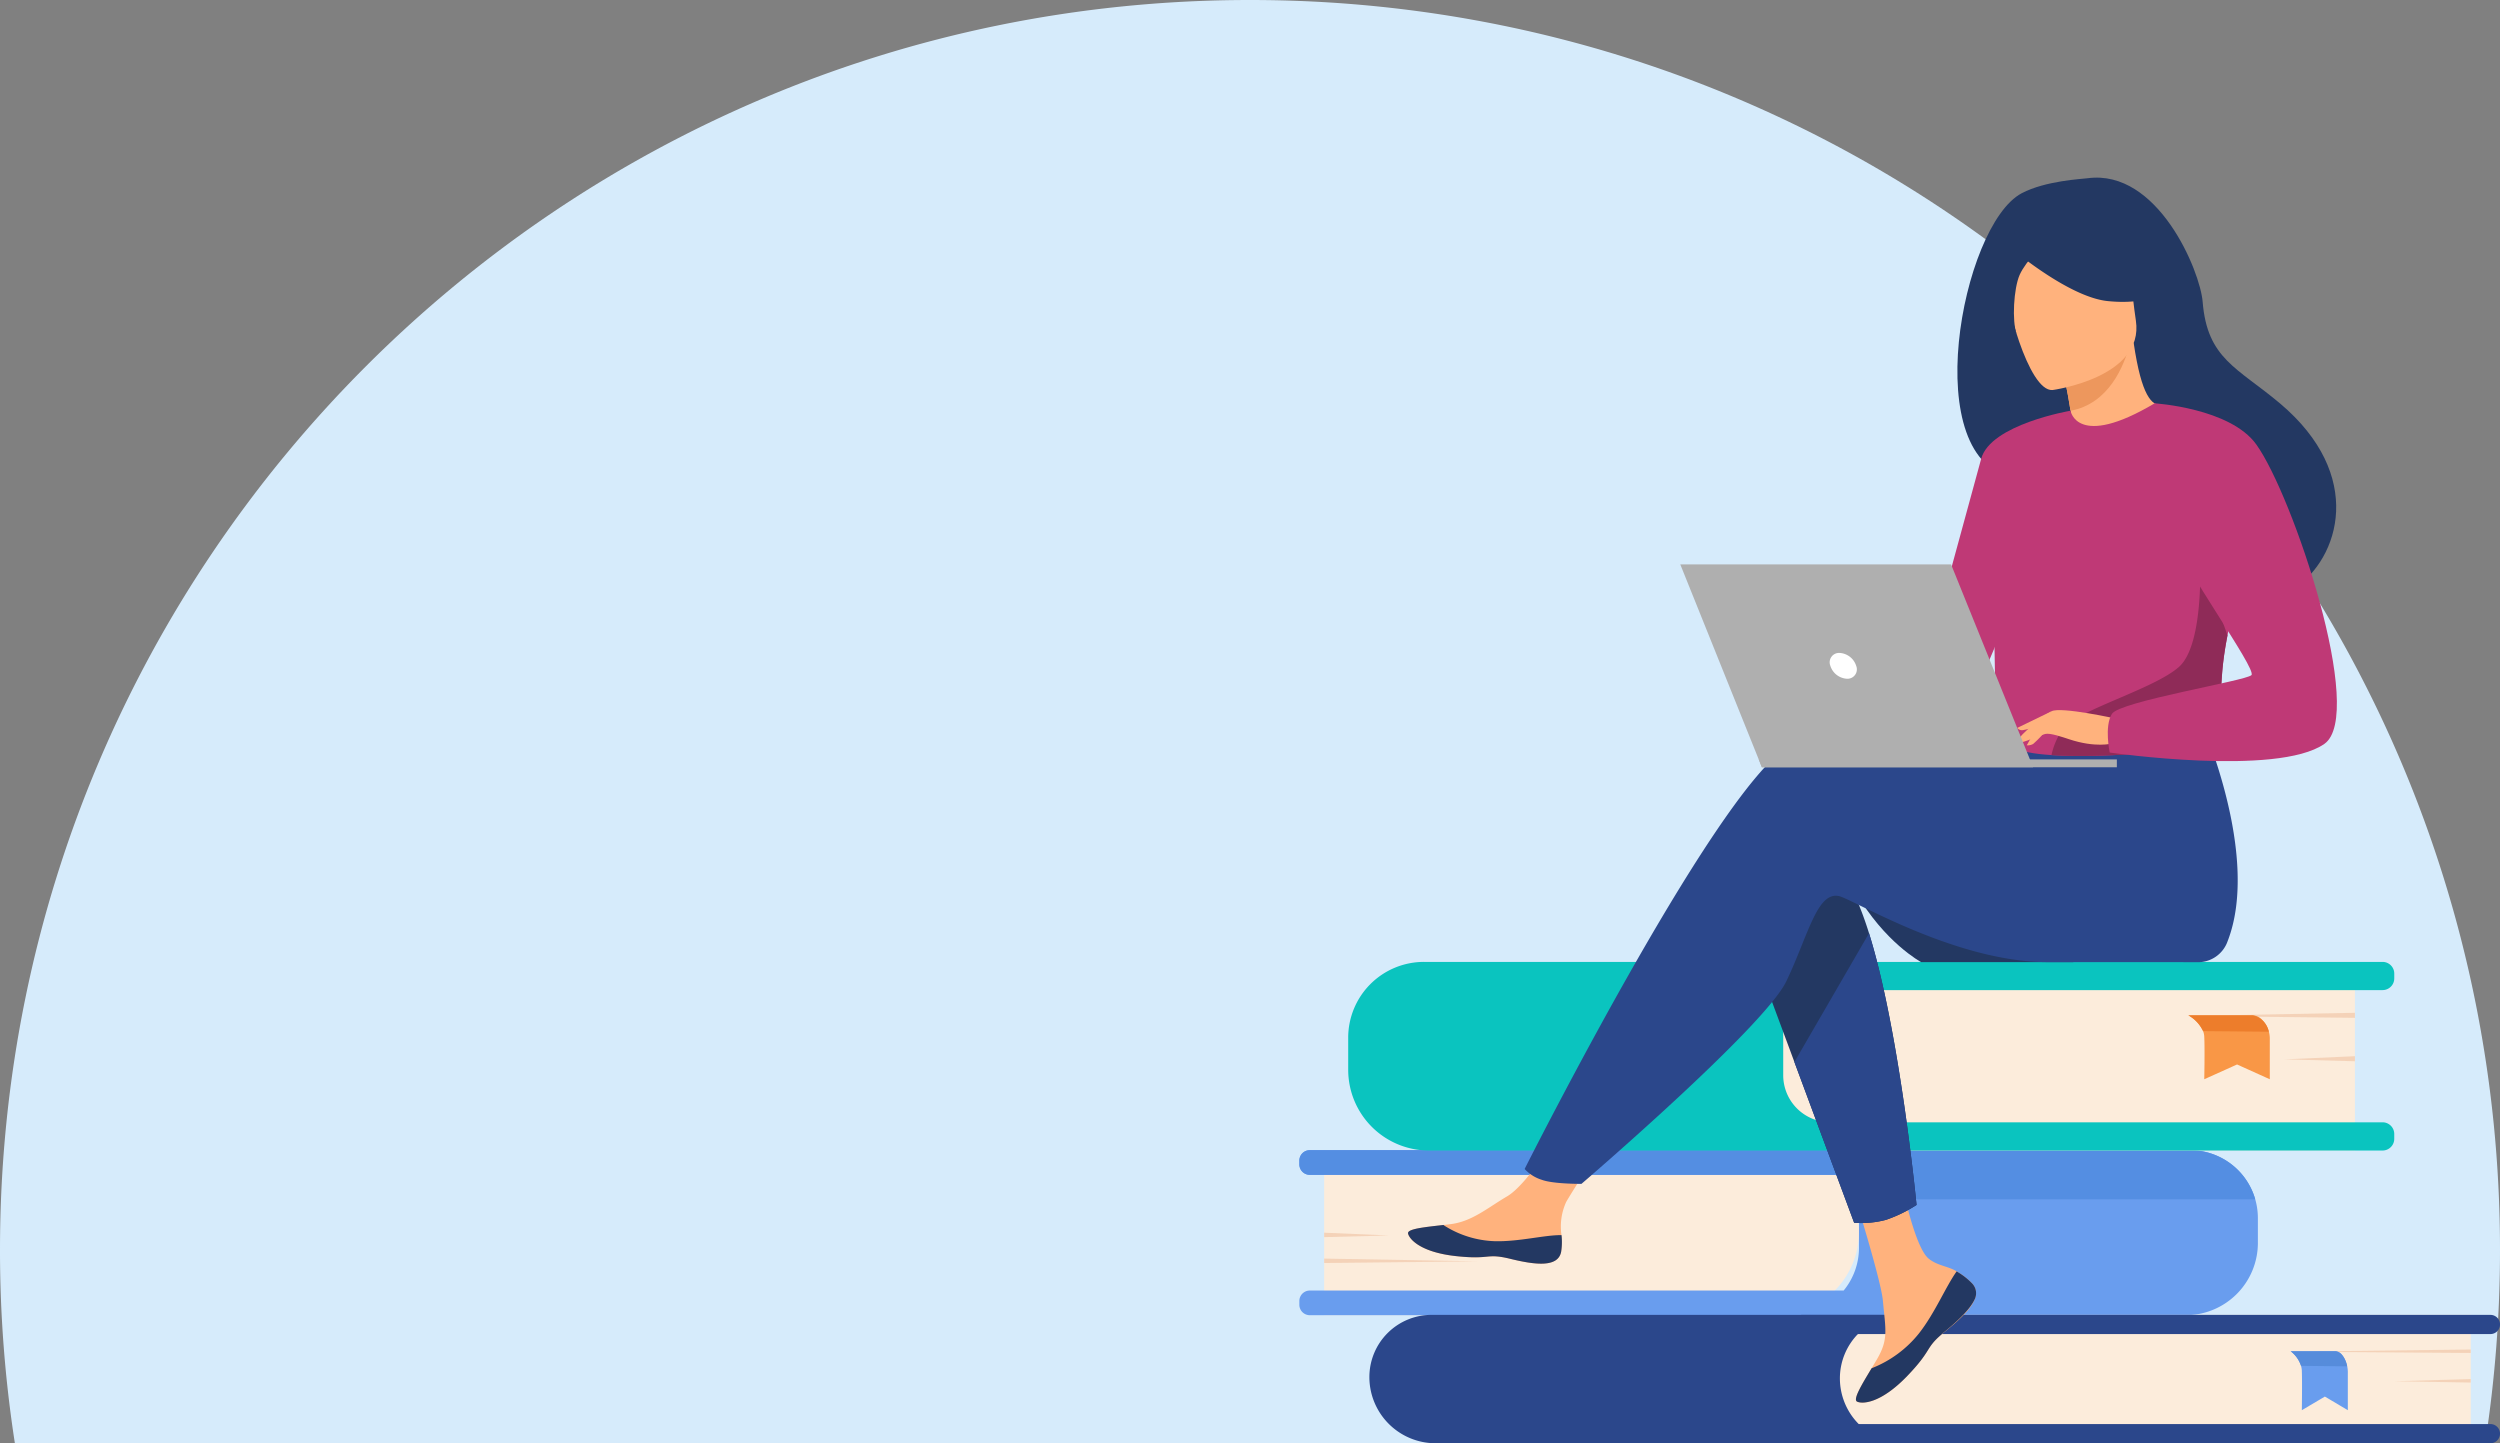 <svg xmlns="http://www.w3.org/2000/svg" width="395.584" height="228.371" viewBox="0 0 395.584 228.371">
  <rect x="0" y="0" width="395.584" height="228.371" fill="#808080" stroke="none"/>
  <g id="Grupo_57415" data-name="Grupo 57415" transform="translate(-919.416 -1860)">
    <path id="Trazado_120081" data-name="Trazado 120081" d="M-428.634,434.336a199.275,199.275,0,0,0,2.355-30.58c0-109.237-88.554-197.791-197.792-197.791s-197.792,88.554-197.792,197.791a199.275,199.275,0,0,0,2.355,30.58Z" transform="translate(1741.279 1654.035)" fill="#d6ebfb"/>
    <g id="Grupo_57414" data-name="Grupo 57414" transform="translate(-740.159 1157.714)">
      <g id="Grupo_57408" data-name="Grupo 57408" transform="translate(1865.175 854.488)">
        <g id="Grupo_57399" data-name="Grupo 57399" transform="translate(0 29.792)">
          <g id="Grupo_57398" data-name="Grupo 57398">
            <path id="Rectángulo_6561" data-name="Rectángulo 6561" d="M0,0H71.715A12.912,12.912,0,0,1,84.628,12.912v0A13.205,13.205,0,0,1,71.423,26.117H0a0,0,0,0,1,0,0V0A0,0,0,0,1,0,0Z" transform="translate(3.926 0)" fill="#fcecdb"/>
            <path id="Trazado_120042" data-name="Trazado 120042" d="M2016.847,1549.483v3.929a11.44,11.44,0,0,1-11.443,11.442H1866.835a1.659,1.659,0,0,1-1.66-1.658v-.589a1.659,1.659,0,0,1,1.66-1.658h84.47a10.669,10.669,0,0,0,2.424-6.775v-4.995a10.4,10.4,0,0,0-2.3-6.536h-84.593a1.66,1.66,0,0,1-1.66-1.66v-.587a1.659,1.659,0,0,1,1.66-1.66H2006.1a10.738,10.738,0,0,1,10.746,10.746Z" transform="translate(-1865.175 -1538.737)" fill="#699dee"/>
            <path id="Trazado_120043" data-name="Trazado 120043" d="M2016.433,1546.522h-63.046a10.421,10.421,0,0,0-1.959-3.878h-84.593a1.66,1.66,0,0,1-1.66-1.66v-.587a1.659,1.659,0,0,1,1.66-1.66H2006.1A10.748,10.748,0,0,1,2016.433,1546.522Z" transform="translate(-1865.175 -1538.737)" fill="#548ee2"/>
          </g>
          <path id="Trazado_120044" data-name="Trazado 120044" d="M1885.8,1607.334l10.26.439-10.26.265Z" transform="translate(-1881.873 -1594.275)" fill="#f4d2b8"/>
          <path id="Trazado_120045" data-name="Trazado 120045" d="M1885.8,1628.859l24.409.439-24.409.265Z" transform="translate(-1881.873 -1611.703)" fill="#f4d2b8"/>
        </g>
        <g id="Grupo_57403" data-name="Grupo 57403" transform="translate(11.085 55.855)">
          <g id="Grupo_57401" data-name="Grupo 57401" transform="translate(0 0)">
            <g id="Grupo_57400" data-name="Grupo 57400">
              <path id="Rectángulo_6562" data-name="Rectángulo 6562" d="M0,0H78.72A10.477,10.477,0,0,1,89.2,10.477v0a9.838,9.838,0,0,1-9.838,9.838H0a0,0,0,0,1,0,0V0A0,0,0,0,1,0,0Z" transform="translate(89.197 20.315) rotate(-180)" fill="#2b478b"/>
              <path id="Rectángulo_6563" data-name="Rectángulo 6563" d="M0,0H89.549A10.271,10.271,0,0,1,99.82,10.271v0A10.044,10.044,0,0,1,89.777,20.315H0a0,0,0,0,1,0,0V0A0,0,0,0,1,0,0Z" transform="translate(174.269 20.315) rotate(180)" fill="#fcecdb"/>
              <path id="Trazado_120046" data-name="Trazado 120046" d="M2276.584,1769.43H2385.5a1.52,1.52,0,0,0,1.52-1.519h0a1.519,1.519,0,0,0-1.52-1.519H2276.584a1.519,1.519,0,0,0-1.519,1.519h0A1.519,1.519,0,0,0,2276.584,1769.43Z" transform="translate(-2208.118 -1749.115)" fill="#2b478b"/>
              <path id="Trazado_120047" data-name="Trazado 120047" d="M2276.584,1678.679H2385.5a1.52,1.52,0,0,0,1.52-1.519h0a1.519,1.519,0,0,0-1.52-1.519H2276.584a1.519,1.519,0,0,0-1.519,1.519h0A1.519,1.519,0,0,0,2276.584,1678.679Z" transform="translate(-2208.118 -1675.641)" fill="#2b478b"/>
            </g>
            <path id="Trazado_120048" data-name="Trazado 120048" d="M2787.339,1729l-12.1.342,12.1.206Z" transform="translate(-2613.07 -1718.838)" fill="#f4d2b8"/>
            <path id="Trazado_120049" data-name="Trazado 120049" d="M2716.361,1704.438l-28.792.342,28.792.206Z" transform="translate(-2542.093 -1698.956)" fill="#f4d2b8"/>
          </g>
          <g id="Grupo_57402" data-name="Grupo 57402" transform="translate(145.773 5.756)">
            <path id="Trazado_120050" data-name="Trazado 120050" d="M2689.125,1705.874a4.738,4.738,0,0,1,1.642,2.308,3.286,3.286,0,0,1,.128.8c.068,1.906,0,6.22,0,6.22l3.643-2.157,3.633,2.157v-5.847a4.642,4.642,0,0,0-.89-2.885,1.379,1.379,0,0,0-1.007-.6Z" transform="translate(-2689.125 -1705.874)" fill="#699dee"/>
            <path id="Trazado_120051" data-name="Trazado 120051" d="M2689.125,1705.874a4.738,4.738,0,0,1,1.642,2.308l7.3.085s-.286-2.054-1.793-2.393Z" transform="translate(-2689.125 -1705.874)" fill="#568cdb"/>
          </g>
        </g>
        <g id="Grupo_57407" data-name="Grupo 57407" transform="translate(7.73 0)">
          <g id="Grupo_57405" data-name="Grupo 57405">
            <g id="Grupo_57404" data-name="Grupo 57404">
              <path id="Rectángulo_6564" data-name="Rectángulo 6564" d="M0,0H77.265A15.091,15.091,0,0,1,92.355,15.091v0A14.756,14.756,0,0,1,77.6,29.847H0a0,0,0,0,1,0,0V0A0,0,0,0,1,0,0Z" transform="translate(159.3 29.847) rotate(180)" fill="#fcecdb"/>
              <path id="Trazado_120052" data-name="Trazado 120052" d="M1974.617,1393.827v6.423a7.425,7.425,0,0,0,3.77,6.4,7.5,7.5,0,0,0,3.718.981h87.344a1.854,1.854,0,0,1,1.853,1.854v.758a1.854,1.854,0,0,1-1.853,1.854H1918.561a12.778,12.778,0,0,1-12.779-12.779v-5.068a11.992,11.992,0,0,1,12-12h151.669a1.853,1.853,0,0,1,1.853,1.852v.758a1.854,1.854,0,0,1-1.853,1.853h-87.611a7.237,7.237,0,0,0-5.313,2.318A7.1,7.1,0,0,0,1974.617,1393.827Z" transform="translate(-1905.781 -1382.247)" fill="#0ac4bf"/>
            </g>
            <path id="Trazado_120053" data-name="Trazado 120053" d="M2694.937,1460.637l-11.2.5,11.2.3Z" transform="translate(-2535.638 -1445.713)" fill="#f4d2b8"/>
            <path id="Trazado_120054" data-name="Trazado 120054" d="M2629.267,1424.556l-26.638.5,26.638.3Z" transform="translate(-2469.968 -1416.501)" fill="#f4d2b8"/>
          </g>
          <g id="Grupo_57406" data-name="Grupo 57406" transform="translate(132.936 8.457)">
            <path id="Trazado_120055" data-name="Trazado 120055" d="M2604.069,1426.668a5.593,5.593,0,0,1,2.34,2.5,2.8,2.8,0,0,1,.182.87c.1,2.067,0,6.745,0,6.745l5.191-2.339,5.177,2.339v-6.34a4.269,4.269,0,0,0-1.269-3.129,2.146,2.146,0,0,0-1.434-.648Z" transform="translate(-2604.069 -1426.668)" fill="#f99746"/>
            <path id="Trazado_120056" data-name="Trazado 120056" d="M2604.069,1426.668a5.593,5.593,0,0,1,2.34,2.5l10.4.093a3.319,3.319,0,0,0-2.555-2.595Z" transform="translate(-2604.069 -1426.668)" fill="#ed7d2b"/>
          </g>
        </g>
      </g>
      <g id="Grupo_57413" data-name="Grupo 57413" transform="translate(1882.368 730.392)">
        <g id="Grupo_57412" data-name="Grupo 57412" transform="translate(0)">
          <path id="Trazado_120057" data-name="Trazado 120057" d="M2326.448,1318.532c4.6,8.012,10.394,11.105,10.394,11.105h24.089S2322.936,1312.42,2326.448,1318.532Z" transform="translate(-2255.642 -1205.503)" fill="#233862"/>
          <g id="Grupo_57409" data-name="Grupo 57409">
            <path id="Trazado_120058" data-name="Trazado 120058" d="M2339.182,1564.784a2.227,2.227,0,0,1,.4,2.382.019.019,0,0,1-.006.012c-.575,1.588-2.473,3.361-4.677,5.131-.282.227-.533.434-.751.626-.057.05-.115.1-.168.151s-.087.08-.13.117c-2.056,1.9-1.282,2.33-4.976,6.176-4.212,4.382-7.112,4.461-7.937,4.062-.7-.34.72-2.664,2.291-5.277.076-.126.151-.253.229-.381.21-.347.417-.7.625-1.049,1.841-3.144,1.368-4.619.932-9.3-.355-3.8-5.915-21.242-5.915-21.242l8.071-1.39s2.431,13.887,5.109,16.026c1.432,1.14,3.035,1.154,4.412,2,.1.059.193.119.286.181A10.586,10.586,0,0,1,2339.182,1564.784Z" transform="translate(-2249.875 -1389.761)" fill="#ffb27d"/>
            <path id="Trazado_120059" data-name="Trazado 120059" d="M2346.224,1641.44a2.226,2.226,0,0,1,.4,2.382.019.019,0,0,1-.006.011c-.7,1.586-2.554,3.351-4.685,5.115-.279.231-.524.443-.743.642-.057.05-.115.1-.169.151s-.087.08-.13.117c-2.056,1.9-1.283,2.33-4.976,6.176-4.212,4.382-7.112,4.461-7.936,4.062-.7-.34.72-2.664,2.291-5.277a17.946,17.946,0,0,0,7.508-5.532c2.536-3.236,4.228-7.394,5.955-9.8.1.059.192.119.286.181A10.588,10.588,0,0,1,2346.224,1641.44Z" transform="translate(-2256.916 -1466.417)" fill="#233862"/>
            <path id="Trazado_120060" data-name="Trazado 120060" d="M1979.713,1549.3c-.5,2.491-4.05,2.076-8.018,1.106s-3.025.183-8.672-.442-7.358-2.731-7.53-3.57c-.154-.745,2.636-1.008,5.629-1.353.377-.042.754-.089,1.133-.135,3.379-.424,5.854-2.6,8.923-4.4,2.907-1.7,7.246-8.607,7.246-8.607l7.745.613s-4.064,6.172-5.636,8.856a9.356,9.356,0,0,0-.76,5.277A9.936,9.936,0,0,1,1979.713,1549.3Z" transform="translate(-1955.488 -1379.314)" fill="#ffb27d"/>
            <path id="Trazado_120061" data-name="Trazado 120061" d="M1971.7,1606.273c-3.968-.97-3.025.183-8.672-.442s-7.358-2.731-7.53-3.57c-.154-.745,2.636-1.008,5.629-1.353l.028.057a15.917,15.917,0,0,0,8.087,2.514c3.831.093,7.889-1,10.535-.961a9.933,9.933,0,0,1-.059,2.649C1979.215,1607.658,1975.664,1607.243,1971.7,1606.273Z" transform="translate(-1955.488 -1435.185)" fill="#233862"/>
            <path id="Trazado_120062" data-name="Trazado 120062" d="M2238.63,1310.371l7.24,19.481,9.452,25.436a15.313,15.313,0,0,0,5.021-.459,21.763,21.763,0,0,0,4.856-2.364s-2.625-27.311-7.521-42.988c-1.254-4.024-2.66-7.279-4.212-9.112C2245.876,1291.4,2238.63,1310.371,2238.63,1310.371Z" transform="translate(-2184.727 -1189.908)" fill="#233862"/>
            <path id="Trazado_120063" data-name="Trazado 120063" d="M2095.232,1184.111c4.743-1.53,18.27.435,31.858,3.094l2.845-4.693,29.351-2.292s9.685,21.478,4.383,35.164a4.963,4.963,0,0,1-4.968,3.344s-.428,0-.429,0-17.469-.01-23.141-.01c-14.6,0-30.891-10.034-33-10.455-3.45-.69-4.83,6.21-8.281,13.456s-32.432,32.087-32.432,32.087-4.454.044-6.295-.646a6.2,6.2,0,0,1-2.7-1.706S2084.536,1187.562,2095.232,1184.111Z" transform="translate(-2033.969 -1094.586)" fill="#2b478b"/>
            <path id="Trazado_120064" data-name="Trazado 120064" d="M2421.328,777.9c10.452,5.755,31.655,17.685,31.765,17.608,0,0,7.793,2.936,12.214,0,7.369-4.894,11.321-18.065-2.155-29.4-6.721-5.653-11.5-7.029-12.222-16.055-.394-4.9-7.088-21.058-18.209-19.563-.93.125-6.651.392-10.411,2.366C2412.729,737.887,2405.66,775.672,2421.328,777.9Z" transform="translate(-2325.189 -730.392)" fill="#233862"/>
            <path id="Trazado_120065" data-name="Trazado 120065" d="M2500.842,884.318c-.046.03,5.143,1.8,8.612.265,3.264-1.443,5.736-6.812,5.688-6.815-1.485-.069-3.115-1.367-4.37-9.884l-.632.227-10.63,3.825s.77,3.411,1.268,6.658C2501.2,881.321,2501.422,883.933,2500.842,884.318Z" transform="translate(-2395.942 -841.709)" fill="#ffb27d"/>
            <path id="Trazado_120066" data-name="Trazado 120066" d="M2499.509,872.9s.77,3.411,1.268,6.658c6.105-1.1,8.5-7.182,9.362-10.483Z" transform="translate(-2395.942 -842.674)" fill="#ed975d"/>
            <path id="Trazado_120067" data-name="Trazado 120067" d="M2459.439,798.153s14.543-1.952,13.189-10.99-.391-15.377-9.734-14.513-10.626,4.583-10.908,7.71S2455.621,798.428,2459.439,798.153Z" transform="translate(-2357.454 -764.541)" fill="#ffb27d"/>
            <path id="Trazado_120068" data-name="Trazado 120068" d="M2454.831,772.007s9.31,8.023,15.643,8.67,8.73-1.386,8.73-1.386a24.729,24.729,0,0,1-5.979-8.1,4.453,4.453,0,0,0-3.671-2.625C2465.032,768.175,2456.46,768,2454.831,772.007Z" transform="translate(-2359.77 -761.143)" fill="#233862"/>
            <path id="Trazado_120069" data-name="Trazado 120069" d="M2453.422,776.285s-3.115,3.011-4.1,5.245c-.947,2.156-1.23,7.311-.477,9.358,0,0-4.853-9.436-2.106-14.02C2449.657,772.007,2453.422,776.285,2453.422,776.285Z" transform="translate(-2352.54 -766.14)" fill="#233862"/>
            <path id="Trazado_120070" data-name="Trazado 120070" d="M2442.168,946.32c.44,29.44.121,23.288,3.341,26.081.776.673,2.958,1.074,5.829,1.263,9.027.6,24.9-.888,25.5-2.556,2.082-5.773.612-7.566,2.35-16.4.181-.94.4-1.957.668-3.065,1.448-6.07,2.858-8.135-2.281-17.886-4.66-8.833-9.5-16-9.937-15.744-12.295,7.3-13.286,1.164-13.286,1.164S2441.953,931.96,2442.168,946.32Z" transform="translate(-2349.515 -882.287)" fill="#bf3976"/>
            <path id="Trazado_120071" data-name="Trazado 120071" d="M2276.658,1378.842l9.451,25.436a15.308,15.308,0,0,0,5.021-.459,21.761,21.761,0,0,0,4.856-2.364s-2.625-27.311-7.521-42.988Z" transform="translate(-2215.516 -1238.899)" fill="#2b478b"/>
            <path id="Trazado_120072" data-name="Trazado 120072" d="M2402.553,924.142s-12.651,2.145-14.137,7.592-10.228,37.469-10.228,37.469,6.431,1.156,9.4-1.815,10.338-27.565,10.338-27.565Z" transform="translate(-2297.717 -887.257)" fill="#bf3976"/>
            <path id="Trazado_120073" data-name="Trazado 120073" d="M2490.346,1077.61c9.027.6,24.9-.888,25.5-2.556,2.082-5.773.612-7.566,2.349-16.4l-4.354-12.26s.72,13.653-3.307,17.244-16.485,6.932-18.442,9.933A10.976,10.976,0,0,0,2490.346,1077.61Z" transform="translate(-2388.524 -986.233)" fill="#8f2b58"/>
            <path id="Trazado_120074" data-name="Trazado 120074" d="M2477.615,1174.358s-8.906-1.983-10.343-1.193-4.949,3.669-5.388,4.67,3.2-.76,4.382-1.078c.767-.206,2.785.5,3.783.828,4.2,1.4,6.779.68,6.779.68Z" transform="translate(-2365.45 -1088.722)" fill="#ffb27d"/>
            <path id="Trazado_120075" data-name="Trazado 120075" d="M2544.521,918s11.958.737,16.1,6.511c5.828,8.128,17.388,42.766,10.762,47.385-7.461,5.2-33.957,1.361-33.957,1.361s-.882-4.122.345-6.115,21.163-5.214,22.083-6.134-11.5-17.942-11.5-20.7S2544.521,918,2544.521,918Z" transform="translate(-2426.391 -882.287)" fill="#bf3976"/>
            <path id="Trazado_120076" data-name="Trazado 120076" d="M2473.26,1186.977a17.242,17.242,0,0,1-2.478,2.694,1.825,1.825,0,0,1-1.007.216l1.258-2.263Z" transform="translate(-2371.868 -1100.055)" fill="#ffb27d"/>
            <path id="Trazado_120077" data-name="Trazado 120077" d="M2467.272,1173.956l-5.425,2.635a.967.967,0,0,0,.9.347,12.932,12.932,0,0,0,2.353-.647Z" transform="translate(-2365.45 -1089.513)" fill="#ffb27d"/>
          </g>
          <g id="Grupo_57411" data-name="Grupo 57411" transform="translate(43.087 61.2)">
            <g id="Grupo_57410" data-name="Grupo 57410">
              <path id="Trazado_120078" data-name="Trazado 120078" d="M2237.644,1083.967h-42.917l-12.91-32.1h42.85Z" transform="translate(-2181.818 -1051.863)" fill="#afafaf"/>
              <path id="Trazado_120079" data-name="Trazado 120079" d="M2246.99,1213.929h56.671v1.251h-56.168Z" transform="translate(-2234.583 -1183.076)" fill="#afafaf"/>
            </g>
            <path id="Trazado_120080" data-name="Trazado 120080" d="M2306.187,1127.491a1.487,1.487,0,0,1,1.457-2.043,2.929,2.929,0,0,1,2.63,2.043,1.487,1.487,0,0,1-1.458,2.043A2.928,2.928,0,0,1,2306.187,1127.491Z" transform="translate(-2282.443 -1111.439)" fill="#fff"/>
          </g>
        </g>
      </g>
    </g>
  </g>
</svg>
